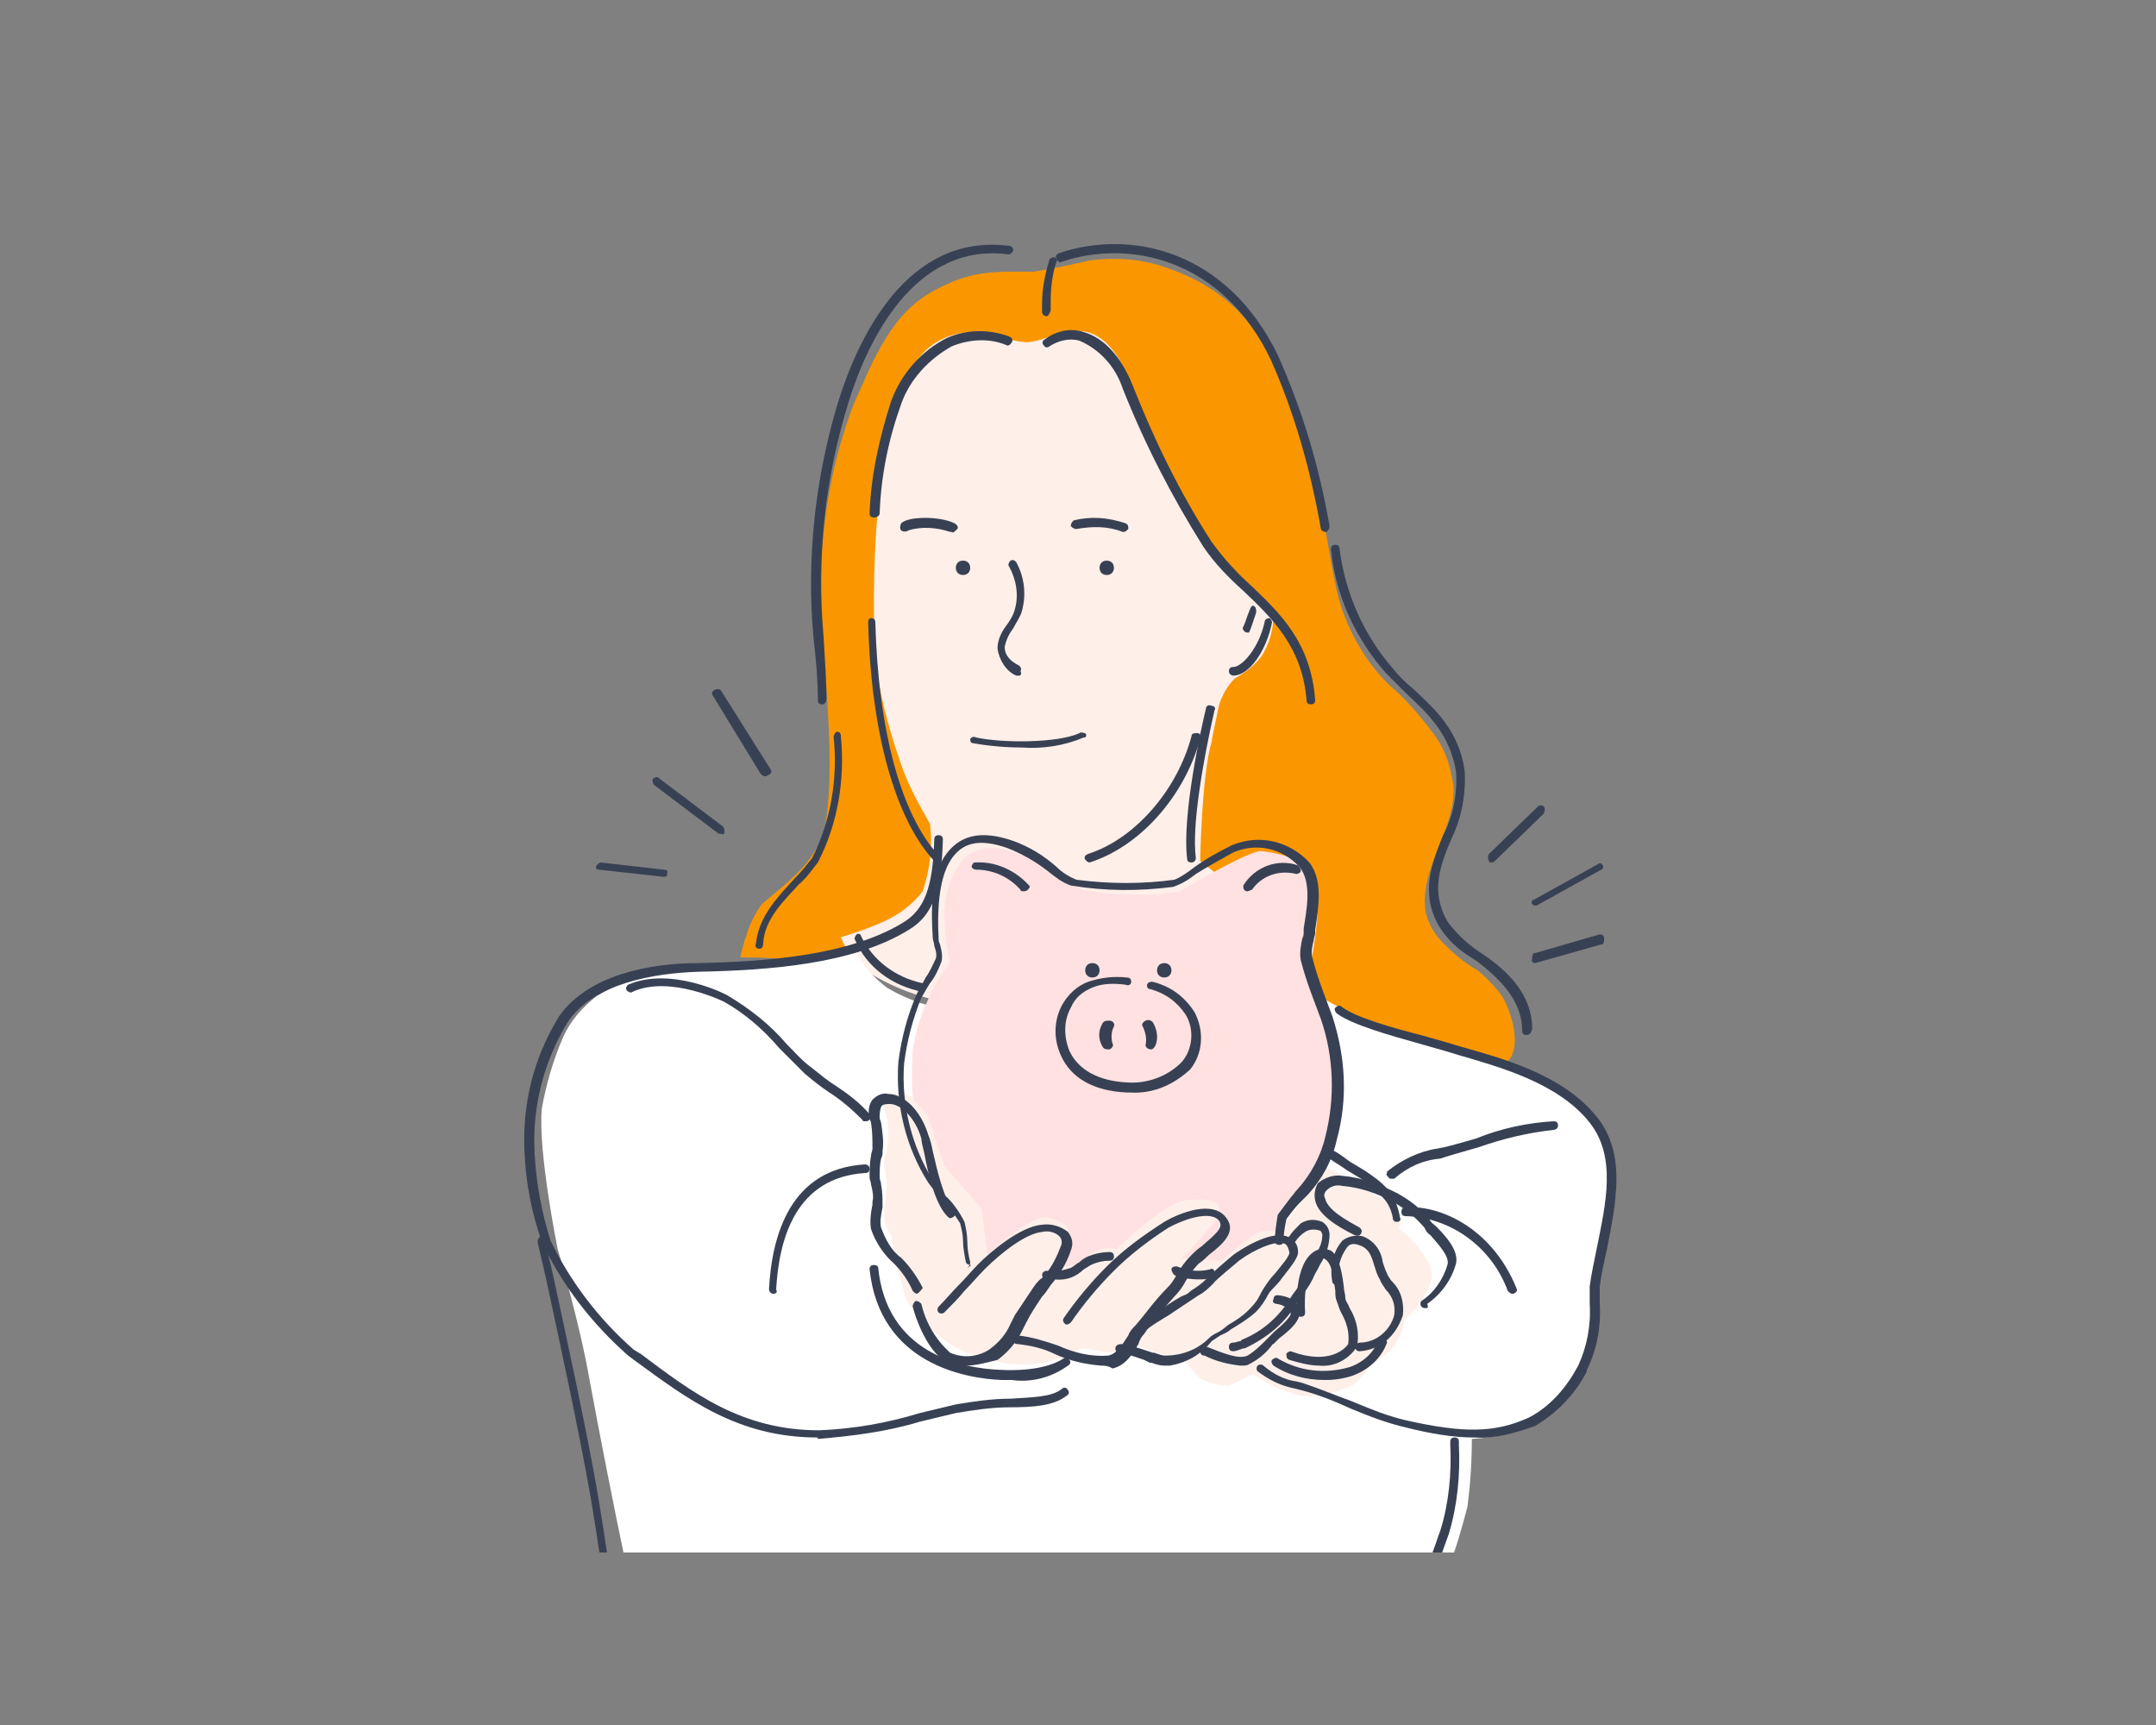 <svg version="1.1" id="Layer_1" xmlns="http://www.w3.org/2000/svg" xmlns:xlink="http://www.w3.org/1999/xlink" x="0" y="0" viewBox="0 0 150 120" xml:space="preserve"><rect x="0" y="0" width="150" height="120" fill="#808080" stroke="none"/><style>.st7{fill:#ffefe9}.st22{fill:#384154}</style><g id="Layer_2_1_"><g id="Layer_1-2"><defs><path id="SVGID_1_" d="M30.5 12h89v96h-89z"/></defs><clipPath id="SVGID_2_"><use xlink:href="#SVGID_1_" overflow="visible"/></clipPath><g clip-path="url(#SVGID_2_)"><defs><path id="SVGID_3_" d="M35.5 15h78v120h-78z"/></defs><clipPath id="SVGID_4_"><use xlink:href="#SVGID_3_" overflow="visible"/></clipPath><g clip-path="url(#SVGID_4_)"><defs><path id="SVGID_5_" d="M51.9 65.2c.2-.8.6-1.6 1.1-2.3 1.7-1.5 4.1-3 4.5-6 .8-6.2-.9-13.5-.2-19.8.3-3.1 1-6.1 2.1-9 1.4-3.1 2.6-6.4 5.8-8 2.5-1.3 3.9-1.2 6.7-1.2 1.3-.2 2.7-.5 4-.8 1.7-.2 3.5-.1 5.2.5 4.7 1.6 6.8 4.5 8.5 8.8.6 1.4 1.6 5 2 6.5.6 2.5 1 5.4 1.3 6.7.5 2.6 1.8 5.1 3.7 7 1.2 1 2.2 2.2 3.1 3.4.7.9 1.1 1.9 1.3 3 .8 3.1-2.4 6.3-1.8 9.5.2.8.6 1.5 1.2 2.1.7.7 1.5 1.4 2.4 1.9.6.5 1.2 1.1 1.7 1.8.6 1 1.2 2.9.7 4.1-.5 1.1-2 .5-2.9.4-1-.2-2-.5-2.9-.9-1.5-.5-3.1-.9-4.7-1.2-4.2-.8-8.5-1.1-12.7-1.6-6.3-.8-12.7-1.2-19-2.1-2.9-.4-5.9-.8-8.8-1.3-.6-.1-2.7-.1-2.7-.1s.3-1.3.4-1.4"/></defs><clipPath id="SVGID_6_"><use xlink:href="#SVGID_5_" overflow="visible"/></clipPath><g clip-path="url(#SVGID_6_)"><defs><path id="SVGID_7_" d="M30.5 12h89v96h-89z"/></defs><clipPath id="SVGID_8_"><use xlink:href="#SVGID_7_" overflow="visible"/></clipPath><g clip-path="url(#SVGID_8_)"><path fill="#fa9700" d="M46.5 13h64v66h-64z"/></g></g><defs><path id="SVGID_9_" d="M71.3 23.8c-1.2-.1-2.2-.6-3-.7-4.2-.2-5.1 3-5.9 4.6-1 2.1-1 4-1.2 6.3-.4 4-.5 7.9-.3 11.9.3 2.4.9 4.7 1.7 7 .5 1.6 1.3 3 2.1 4.4.2 1.6 0 3.2-.5 4.7-.7.9-1.6 1.6-2.7 2.1-1.3.6-3 1.1-3 1.1.4 1 1.1 1.9 2 2.5 2 1.2 4.1 1.9 6.4 2.2 3.5.2 6.9-.4 10.1-1.8 3.4-1.3 7-2.2 9.7-4.8.6-.6-3.2-3.4-3.2-3.4s.1-6 .8-8.3c0-.2.3-1.5.5-2.5.2-.7.6-1.4 1.1-1.9.7-.4 1.4-.9 1.9-1.6.5-.8.8-1.8.8-2.8 0 0-2.7-1.8-5.9-7.2-1.2-2.1-2.2-4.2-3.1-6.5-.9-2.3-1.4-4.1-2.7-5.3-2-1.8-4.1.1-5.6 0"/></defs><clipPath id="SVGID_10_"><use xlink:href="#SVGID_9_" overflow="visible"/></clipPath><g clip-path="url(#SVGID_10_)"><defs><path id="SVGID_11_" d="M30.5 12h89v96h-89z"/></defs><clipPath id="SVGID_12_"><use xlink:href="#SVGID_11_" overflow="visible"/></clipPath><g clip-path="url(#SVGID_12_)"><path class="st7" d="M53.5 18h40v57h-40z"/></g></g><defs><path id="SVGID_13_" d="M37.6 66.1h74.8V108H37.6z"/></defs><clipPath id="SVGID_14_"><use xlink:href="#SVGID_13_" overflow="visible"/></clipPath><g clip-path="url(#SVGID_14_)"><defs><path id="SVGID_15_" d="M36.5 66h76v70h-76z"/></defs><clipPath id="SVGID_16_"><use xlink:href="#SVGID_15_" overflow="visible"/></clipPath><g clip-path="url(#SVGID_16_)"><defs><path id="SVGID_17_" d="M59.5 66.1s-.8.2-1.6.3c-.8.2-3.3.3-5.3.6s-4.8 0-6.9.6c-1.5.3-2.9.9-4.2 1.7-1 .8-1.8 1.7-2.3 2.8-.7 1.6-1.2 3.3-1.5 5-.3 2.9 1.1 9.8 1.1 9.8s1.5 5 2.2 9c.7 3.8 1.7 8.9 2.5 12.7.6 2.8.8 5.8 1.2 8.7.5 2.9.7 5.7.7 8.6-.1 1.5-.7 3.1-.2 4.5.3 1.1.4 2.3.3 3.4-.1 1.8 8.8.2 11.6-.5 4-1 9.1-1.8 12.5-.9 3.4.9 6.1 1.6 8.1 2 1.8.3 3.6.5 5.4.4 2-.2 4-.8 6.1-1s7.4 1.4 8.5 0c.3-1 .4-2 .3-3 .1-2.3.1-4.8.1-4.8s.3-3.3.4-5.5c.1-1.1.5-3.7.5-4.8.1-1.9 1.2-4.7 1.7-6.5.6-1.4 1-2.9 1.4-4.4.2-1.6.3-3.1.3-4.7 0 0 3.9-.2 5.3-1.6 1.9-1.9 2.5-2.3 3.2-4.9.3-1.3.3-2.6.3-3.9 0-1.7 1.2-5.6 1.2-6.8 0-1.4-.2-2.9-.7-4.2-.7-1.4-2.8-2.7-4-3.5-1.7-.9-3.5-1.6-5.4-2-2.5-.6-5.3-1.1-7.3-2.1-1.4-.8-2.7-1.5-2.7-1.5s-.5 1.5-4.5 1c-4.2-.6-8.5-1.1-12.7-1.5-2.8-.1-10.3.9-10.3.9-1.1-.3-2.1-.7-3.1-1.3-.9-.7-1.7-1.5-2.2-2.6"/></defs><clipPath id="SVGID_18_"><use xlink:href="#SVGID_17_" overflow="visible"/></clipPath><g clip-path="url(#SVGID_18_)"><defs><path id="SVGID_19_" d="M37.5 66h75v42h-75z"/></defs><clipPath id="SVGID_20_"><use xlink:href="#SVGID_19_" overflow="visible"/></clipPath><g clip-path="url(#SVGID_20_)"><path fill="#fff" d="M32.6 61.1h84.8V140H32.6z"/></g></g></g></g><defs><path id="SVGID_21_" d="M68.3 87.6c-.4-.8-.6-1.6-.5-2.5 0 0-2.5-2.7-3-4.1-1.2-3.7-1.5-4.1-1.3-8 .2-1.1.5-2.3 1-3.3.4-1 1-1.9 1.6-2.8-.3-1.2-.4-2.4-.4-3.6.1-1.3.5-2.5 1.3-3.5 1.3-1.5 3.7-.5 5 0 .6.2 3.3 2.1 3.3 2.1 1.8.3 3.6.4 5.4.3 1.5-.2 1.4-.2 1.4-.2s4.5-2.7 5.6-2.8c.9.1 1.8.3 2.7.7.8.6 1.3 1.6 1.3 2.6 0 1.5-.2 3-.5 4.5l1 2.5c.5 1.6.9 3.3 1.2 5 .1 2-.2 4.1-.9 6-.9 1.4-1.9 2.8-3 4.1l-.1 2.2c-1.6.6-3.1 1.2-4.8 1.7-.7.1-1.5 0-2.2-.2-1.3.3-2.5.6-3.8.7-.8 0-.6-1.4-1.4-1.3-.4 0-.8.1-1.2.2-.6.4-1.2.7-1.8 1-1.3.1-2.5 0-3.7-.4-.7-.3-1.7-.2-2.2-.9"/></defs><clipPath id="SVGID_22_"><use xlink:href="#SVGID_21_" overflow="visible"/></clipPath><g clip-path="url(#SVGID_22_)"><defs><path id="SVGID_23_" d="M30.5 12h89v96h-89z"/></defs><clipPath id="SVGID_24_"><use xlink:href="#SVGID_23_" overflow="visible"/></clipPath><g clip-path="url(#SVGID_24_)"><path fill="#ffe1e1" d="M58.5 54h40v40h-40z"/></g></g><defs><path id="SVGID_25_" d="M63.7 76.6c-1.5-1.5-2.4.2-2.2.4.2.6.3 1.3.3 1.9 0 .6-.1 1.2-.3 1.7 0 .8.2 1 .2 2-.1.7-.2 1.4-.2 2.1.1.4.2.9.5 1.2.2 1.6.6 3.1 1.1 4.6.9 1.4 2.1 2.5 3.5 3.3 1.6.8 3.4 1.2 5.2 1.1 1.2-.1 2.4-.5 3.5-1.1.7.1 1.3.2 2 .3.5-.1.9-.4 1.2-.8 1 .5 2.1.9 3.2 1.1.4 0 .9-.2 1.2-.5 1.5-.7 2.8-1.7 3.9-3 1.1-1.2 2.4-2.8 2.7-4.5.1-.6-.8-.8-1.5-.8s-3 2.1-3 2.1l-2.8-.2c.8-.7 1.5-1.6 2.2-2.4.3-.3.4-.8.4-1.2-.3-.6-1.7-.5-2.3-.4-1.6.2-4.8 3.4-4.8 3.4-.4-.1-.8-.1-1.2 0-.5.2-1.2.8-1.6 1-.5.2-1.1.3-1.7.2.6-.7 1-1.6 1.1-2.5 0-.6-1.1-.8-1.4-.9-1.1-.3-4.2 2.6-4.2 2.6l-.4-3.2-2.6-3-1.2-3.6-.8-.9z"/></defs><clipPath id="SVGID_26_"><use xlink:href="#SVGID_25_" overflow="visible"/></clipPath><g clip-path="url(#SVGID_26_)"><defs><path id="SVGID_27_" d="M30.5 12h89v96h-89z"/></defs><clipPath id="SVGID_28_"><use xlink:href="#SVGID_27_" overflow="visible"/></clipPath><g clip-path="url(#SVGID_28_)"><path class="st7" d="M56.5 71h38v29h-38z"/></g></g><defs><path id="SVGID_29_" d="M82.9 94.4c-.1.1-.3.2-.4.3s.9 1.1 1 1.2c.6.3 1.3.5 2 .5l1.7-.8c1 .7 2.1 1.2 3.3 1.5 1.3.1 2.5-.2 3.7-.8.5-.4.9-.9 1.2-1.4.7-.3 1.4-.9 1.8-1.6.3-.5.5-1 .5-1.5.9-.7 1.6-1.7 1.9-2.8.3-1.5-2.3-3.6-2.3-3.6s.6-.6-.7-1.7c-1.5-1-3-1.9-4.6-2.6l-1.2 2.2-2 2.4-.3 1.8c-1.5 1.3-2.9 2.7-4 4.3-.6.9-1.1 1.7-1.6 2.6"/></defs><clipPath id="SVGID_30_"><use xlink:href="#SVGID_29_" overflow="visible"/></clipPath><g clip-path="url(#SVGID_30_)"><defs><path id="SVGID_31_" d="M30.5 12h89v96h-89z"/></defs><clipPath id="SVGID_32_"><use xlink:href="#SVGID_31_" overflow="visible"/></clipPath><g clip-path="url(#SVGID_32_)"><path class="st7" d="M77.5 76h27v26h-27z"/></g></g><defs><path id="SVGID_33_" d="M82.9 60c-.2 0-.3-.1-.3-.2-.4-3 1-9.3 1.3-10.5 0-.2.2-.3.4-.2.2 0 .3.2.2.3-.8 3.5-1.6 8.1-1.3 10.3 0 .1-.1.3-.3.3"/></defs><clipPath id="SVGID_34_"><use xlink:href="#SVGID_33_" overflow="visible"/></clipPath><g clip-path="url(#SVGID_34_)"><defs><path id="SVGID_35_" d="M30.5 12h89v96h-89z"/></defs><clipPath id="SVGID_36_"><use xlink:href="#SVGID_35_" overflow="visible"/></clipPath><g clip-path="url(#SVGID_36_)"><path class="st22" d="M77.5 44h12v21h-12z"/></g></g><defs><path id="SVGID_37_" d="M60.8 36c-.2 0-.3-.1-.3-.3.1-2.7.7-5.3 1.5-7.8.7-1.9 2.1-3.5 3.9-4.4 1.4-.6 2.9-.6 4.3-.1.2.1.3.2.2.4-.1.2-.3.3-.4.2-1.2-.5-2.6-.4-3.8.1-1.6.9-2.9 2.3-3.5 4-.9 2.5-1.4 5-1.5 7.6 0 .2-.2.3-.4.3"/></defs><clipPath id="SVGID_38_"><use xlink:href="#SVGID_37_" overflow="visible"/></clipPath><g clip-path="url(#SVGID_38_)"><defs><path id="SVGID_39_" d="M30.5 12h89v96h-89z"/></defs><clipPath id="SVGID_40_"><use xlink:href="#SVGID_39_" overflow="visible"/></clipPath><g clip-path="url(#SVGID_40_)"><path class="st22" d="M55.5 18h20v23h-20z"/></g></g><defs><path id="SVGID_41_" d="M65.2 60c-.1 0-.1 0-.2-.1-2.7-2.9-4.4-8.9-4.6-16.6 0-.2.1-.3.2-.3.2 0 .3.1.3.3.2 7.5 1.8 13.4 4.4 16.2.1.1.1.3 0 .4.1.1 0 .1-.1.1"/></defs><clipPath id="SVGID_42_"><use xlink:href="#SVGID_41_" overflow="visible"/></clipPath><g clip-path="url(#SVGID_42_)"><defs><path id="SVGID_43_" d="M30.5 12h89v96h-89z"/></defs><clipPath id="SVGID_44_"><use xlink:href="#SVGID_43_" overflow="visible"/></clipPath><g clip-path="url(#SVGID_44_)"><path class="st22" d="M55.5 38h15v27h-15z"/></g></g><defs><path id="SVGID_45_" d="M75.8 60c-.1 0-.2-.1-.3-.2-.1-.2 0-.3.2-.4 3.2-1 6.2-4.4 7.2-8.2 0-.2.2-.2.4-.2s.3.2.2.4c-1.1 4-4.2 7.5-7.7 8.6"/></defs><clipPath id="SVGID_46_"><use xlink:href="#SVGID_45_" overflow="visible"/></clipPath><g clip-path="url(#SVGID_46_)"><defs><path id="SVGID_47_" d="M30.5 12h89v96h-89z"/></defs><clipPath id="SVGID_48_"><use xlink:href="#SVGID_47_" overflow="visible"/></clipPath><g clip-path="url(#SVGID_48_)"><path class="st22" d="M70.5 46h18v19h-18z"/></g></g><defs><path id="SVGID_49_" d="M70.9 47h-.2c-.7-.3-1.2-1.1-1.3-1.9 0-.6.3-1.2.7-1.7.2-.3.4-.6.5-1 .3-1 .1-2.1-.4-3-.1-.1 0-.3.1-.4.2-.1.3 0 .4.1.6 1.1.7 2.3.4 3.4-.1.4-.4.8-.6 1.2-.3.4-.5.8-.6 1.3 0 .6.4 1 1 1.3.1.1.2.2.1.4.1.2 0 .3-.1.3"/></defs><clipPath id="SVGID_50_"><use xlink:href="#SVGID_49_" overflow="visible"/></clipPath><g clip-path="url(#SVGID_50_)"><defs><path id="SVGID_51_" d="M30.5 12h89v96h-89z"/></defs><clipPath id="SVGID_52_"><use xlink:href="#SVGID_51_" overflow="visible"/></clipPath><g clip-path="url(#SVGID_52_)"><path class="st22" d="M64.5 34h12v18h-12z"/></g></g><defs><path id="SVGID_53_" d="M66.2 37h-.1c-.9-.3-2-.4-2.9-.1-.1.1-.4.1-.5 0-.1-.1-.1-.3 0-.5.5-.5 2.7-.5 3.7 0 .2.1.3.3.2.4-.2.2-.3.3-.4.2"/></defs><clipPath id="SVGID_54_"><use xlink:href="#SVGID_53_" overflow="visible"/></clipPath><g clip-path="url(#SVGID_54_)"><defs><path id="SVGID_55_" d="M30.5 12h89v96h-89z"/></defs><clipPath id="SVGID_56_"><use xlink:href="#SVGID_55_" overflow="visible"/></clipPath><g clip-path="url(#SVGID_56_)"><path class="st22" d="M57.5 31h14v11h-14z"/></g></g><defs><path id="SVGID_57_" d="M78.2 37h-.1c-1-.4-2.1-.4-3.2-.2-.2 0-.3-.1-.4-.2 0-.2.1-.3.2-.4 1.2-.3 2.4-.2 3.6.2.2.1.2.2.2.4-.1.1-.2.2-.3.2"/></defs><clipPath id="SVGID_58_"><use xlink:href="#SVGID_57_" overflow="visible"/></clipPath><g clip-path="url(#SVGID_58_)"><defs><path id="SVGID_59_" d="M30.5 12h89v96h-89z"/></defs><clipPath id="SVGID_60_"><use xlink:href="#SVGID_59_" overflow="visible"/></clipPath><g clip-path="url(#SVGID_60_)"><path class="st22" d="M69.5 31h14v11h-14z"/></g></g><defs><path id="SVGID_61_" d="M77.5 39.5c0-.3-.2-.5-.5-.5s-.5.2-.5.5.2.5.5.5.5-.2.5-.5"/></defs><clipPath id="SVGID_62_"><use xlink:href="#SVGID_61_" overflow="visible"/></clipPath><g clip-path="url(#SVGID_62_)"><defs><path id="SVGID_63_" d="M30.5 12h89v96h-89z"/></defs><clipPath id="SVGID_64_"><use xlink:href="#SVGID_63_" overflow="visible"/></clipPath><g clip-path="url(#SVGID_64_)"><path class="st22" d="M71.5 34h11v11h-11z"/></g></g><defs><path id="SVGID_65_" d="M67.5 39.5c0-.3-.2-.5-.5-.5s-.5.2-.5.5.2.5.5.5.5-.2.5-.5"/></defs><clipPath id="SVGID_66_"><use xlink:href="#SVGID_65_" overflow="visible"/></clipPath><g clip-path="url(#SVGID_66_)"><defs><path id="SVGID_67_" d="M30.5 12h89v96h-89z"/></defs><clipPath id="SVGID_68_"><use xlink:href="#SVGID_67_" overflow="visible"/></clipPath><g clip-path="url(#SVGID_68_)"><path class="st22" d="M61.5 34h11v11h-11z"/></g></g><defs><path id="SVGID_69_" d="M57.2 49c-.2 0-.3-.1-.3-.3 0-1.3-.1-2.6-.3-4.3-.5-5.5.1-11.1 1.7-16.4 1.4-4.5 4.8-11.8 11.9-10.9.2 0 .3.2.3.3s-.2.3-.3.3c-6.6-.9-9.9 6.1-11.2 10.4-1.6 5.2-2.2 10.7-1.7 16.2.1 1.7.2 3.1.2 4.3 0 .2-.1.4-.3.4z"/></defs><clipPath id="SVGID_70_"><use xlink:href="#SVGID_69_" overflow="visible"/></clipPath><g clip-path="url(#SVGID_70_)"><defs><path id="SVGID_71_" d="M30.5 12h89v96h-89z"/></defs><clipPath id="SVGID_72_"><use xlink:href="#SVGID_71_" overflow="visible"/></clipPath><g clip-path="url(#SVGID_72_)"><path class="st22" d="M51.5 12h24v42h-24z"/></g></g><defs><path id="SVGID_73_" d="M92.2 37c-.1 0-.3-.1-.3-.2-.7-4-1.8-8-3.5-11.8-3.3-6.9-9.7-8.4-14.5-6.8-.2.1-.3 0-.4-.2-.1-.2 0-.3.2-.4 5.1-1.7 11.7-.1 15.2 7.1 1.7 3.8 2.9 7.8 3.6 11.9 0 .2-.1.3-.2.4h-.1"/></defs><clipPath id="SVGID_74_"><use xlink:href="#SVGID_73_" overflow="visible"/></clipPath><g clip-path="url(#SVGID_74_)"><defs><path id="SVGID_75_" d="M30.5 12h89v96h-89z"/></defs><clipPath id="SVGID_76_"><use xlink:href="#SVGID_75_" overflow="visible"/></clipPath><g clip-path="url(#SVGID_76_)"><path class="st22" d="M68.5 12h29v30h-29z"/></g></g><defs><path id="SVGID_77_" d="M72.8 22c-.1 0-.3-.1-.3-.3v-.6c0-1 .2-2 .5-3 0-.1.2-.2.3-.2h.1c.1.1.2.2.1.3-.3.9-.4 1.9-.4 2.8v.6c-.1.3-.2.4-.3.4"/></defs><clipPath id="SVGID_78_"><use xlink:href="#SVGID_77_" overflow="visible"/></clipPath><g clip-path="url(#SVGID_78_)"><defs><path id="SVGID_79_" d="M30.5 12h89v96h-89z"/></defs><clipPath id="SVGID_80_"><use xlink:href="#SVGID_79_" overflow="visible"/></clipPath><g clip-path="url(#SVGID_80_)"><path class="st22" d="M67.5 13h11v14h-11z"/></g></g><defs><path id="SVGID_81_" d="M71.1 52c-1.1 0-2.3-.1-3.4-.3-.2 0-.2-.2-.2-.3.1-.1.2-.2.4-.1 1.8.4 5.7.4 7.2-.3.1-.1.3 0 .4 0 .1.1.1.2 0 .3h-.1c-1.4.6-2.9.8-4.3.7"/></defs><clipPath id="SVGID_82_"><use xlink:href="#SVGID_81_" overflow="visible"/></clipPath><g clip-path="url(#SVGID_82_)"><defs><path id="SVGID_83_" d="M30.5 12h89v96h-89z"/></defs><clipPath id="SVGID_84_"><use xlink:href="#SVGID_83_" overflow="visible"/></clipPath><g clip-path="url(#SVGID_84_)"><path class="st22" d="M62.5 46h18v11h-18z"/></g></g><defs><path id="SVGID_85_" d="M102.6 100c-1.6 0-3.2-.3-4.8-.7-1.3-.3-2.6-.8-3.8-1.3-1.1-.5-2.3-1-3.5-1.3l-.4-.1c-1-.2-1.8-.6-2.6-1.2-.1-.1-.1-.3 0-.4.1-.1.3-.1.4 0 .7.6 1.5 1 2.3 1.1l.4.1c1.2.4 2.4.9 3.5 1.3 1.2.5 2.4 1 3.7 1.3 4 .9 6.2.9 8.6-.2 1.5-.8 2.6-2.1 3.4-3.6.6-1.3.9-2.8.8-4.3v-1.2c.1-.8.3-1.7.5-2.7.6-3 1.4-6.3-.5-8.7-2.2-2.8-6.4-3.9-9.1-4.7l-1-.3-1.4-.4c-2.5-.7-5-1.4-6.1-2.2-.1-.1-.2-.3-.1-.4.1-.1.3-.2.4-.1 1 .8 3.6 1.5 5.9 2.1l1.4.4 1 .3c2.8.8 7.1 1.9 9.5 4.9 2.1 2.6 1.3 6.1.7 9.2-.2.9-.4 1.8-.5 2.6v1.2c.1 1.6-.2 3.2-.9 4.6v.1c-.8 1.6-2.1 2.9-3.6 3.8-1.4.5-2.8.9-4.2.8"/></defs><clipPath id="SVGID_86_"><use xlink:href="#SVGID_85_" overflow="visible"/></clipPath><g clip-path="url(#SVGID_86_)"><defs><path id="SVGID_87_" d="M30.5 12h89v96h-89z"/></defs><clipPath id="SVGID_88_"><use xlink:href="#SVGID_87_" overflow="visible"/></clipPath><g clip-path="url(#SVGID_88_)"><path class="st22" d="M82.5 65h35v40h-35z"/></g></g><defs><path id="SVGID_89_" d="M56.9 100c-5.6 0-9.1-2.7-12.8-5.4l-.4-.3c-2.5-2.2-4.6-4.9-6-7.9-.7-2-1.1-4-1.2-6.1-.2-3.4.6-6.7 2.4-9.6 2-2.9 6.4-3.7 9.6-3.7 4.7-.1 10.5-.5 14.3-2.8 1.5-.9 2.1-2.4 2.2-5.8 0-.2.1-.3.3-.3.2 0 .3.1.3.3-.1 3.6-.7 5.3-2.4 6.3-3.9 2.4-9.8 2.8-14.6 2.9-3.1.1-7.3.8-9.1 3.5-1.7 2.8-2.5 6-2.3 9.2.1 2 .5 4.1 1.1 6 1.4 2.9 3.4 5.5 5.8 7.6l.5.3c3.6 2.7 7 5.3 12.4 5.3 2.4-.1 4.7-.5 7-1.2.8-.2 1.7-.4 2.5-.6 1.2-.2 2.5-.4 3.8-.4 1.5-.1 2.9-.1 3.6-.7.1-.1.3-.1.4.1.1.1.1.3-.1.4-.9.7-2.3.8-4 .8-1.2 0-2.5.2-3.7.4-.8.2-1.7.4-2.5.6-2.3.7-4.7 1-7.1 1.2"/></defs><clipPath id="SVGID_90_"><use xlink:href="#SVGID_89_" overflow="visible"/></clipPath><g clip-path="url(#SVGID_90_)"><defs><path id="SVGID_91_" d="M30.5 12h89v96h-89z"/></defs><clipPath id="SVGID_92_"><use xlink:href="#SVGID_91_" overflow="visible"/></clipPath><g clip-path="url(#SVGID_92_)"><path class="st22" d="M31.5 53h48v52h-48z"/></g></g><g><defs><path id="SVGID_93_" d="M67.5 88c-.1 0-.3-.1-.3-.2-.1-.5-.2-1-.2-1.5 0-.4-.1-.8-.2-1.2-.3-.5-.7-1-1.1-1.5-.4-.4-.8-.9-1.1-1.3-1.6-2.5-2.3-5.5-2.1-8.4.2-1.6.6-3.2 1.3-4.8.2-.4.4-.7.6-1.1.3-.4.5-.9.7-1.3.1-.3 0-.6-.1-.9 0-.2-.1-.4-.1-.5 0-.4-.4-3.8.8-5.7 1-1.5 2.5-1.9 4.8-1.1 1.1.4 2.1 1 3 1.8.4.4.9.7 1.4.9 2.3.3 4.6.3 6.8 0 .5-.2.9-.5 1.3-.8.8-.6 1.7-1.1 2.7-1.6 1.9-.8 4-.3 5.4 1.2 1 1.3.6 3.3.4 4.7v.2c0 .2-.1.3-.1.5-.1.4-.2.8-.1 1.2.2.8.5 1.7.8 2.5.2.5.4 1.1.6 1.6.9 2.8 1.1 5.7.3 8.6-.3 1.4-1 2.7-2 3.8l-.6.6c-.3.3-.6.7-.9 1.1-.1.5-.2 1-.2 1.5 0 .2-.1.3-.3.3-.2 0-.3-.1-.3-.3 0-.6.1-1.2.2-1.8l.9-1.2c.2-.2.3-.4.5-.6.9-1 1.6-2.3 1.9-3.6.7-2.7.6-5.6-.3-8.2-.2-.5-.4-1.1-.6-1.6-.3-.8-.6-1.7-.8-2.5-.1-.5 0-1 .1-1.5.1-.2.1-.3.1-.5v-.2c.2-1.3.6-3.2-.3-4.3-1.2-1.3-3-1.7-4.6-1-.9.5-1.8 1-2.6 1.5-.5.4-1 .7-1.6.9-2.4.3-4.7.3-7.1-.1-.6-.2-1.1-.6-1.6-1-.9-.7-1.8-1.2-2.8-1.6-2-.7-3.2-.4-4 .9s-.9 3.6-.8 5.3c0 .2 0 .3.1.5.1.4.2.8.1 1.2-.2.5-.4 1-.8 1.5-.2.3-.4.7-.6 1-.6 1.5-1 3-1.2 4.6-.2 2.8.5 5.7 2 8.1.3.4.6.9 1 1.2.5.5.9 1.1 1.2 1.7.1.4.2.9.2 1.4 0 .5.1 1 .2 1.4 0 .2-.1.3-.2.4.3-.2.3-.2.2-.2"/></defs><clipPath id="SVGID_94_"><use xlink:href="#SVGID_93_" overflow="visible"/></clipPath><g clip-path="url(#SVGID_94_)"><defs><path id="SVGID_95_" d="M30.5 12h89v96h-89z"/></defs><clipPath id="SVGID_96_"><use xlink:href="#SVGID_95_" overflow="visible"/></clipPath><g clip-path="url(#SVGID_96_)"><path class="st22" d="M57.5 53h41v40h-41z"/></g></g></g><g><defs><path id="SVGID_97_" d="M81.5 67.5c0-.3-.2-.5-.5-.5s-.5.2-.5.5.2.5.5.5.5-.2.5-.5"/></defs><clipPath id="SVGID_98_"><use xlink:href="#SVGID_97_" overflow="visible"/></clipPath><g clip-path="url(#SVGID_98_)"><defs><path id="SVGID_99_" d="M30.5 12h89v96h-89z"/></defs><clipPath id="SVGID_100_"><use xlink:href="#SVGID_99_" overflow="visible"/></clipPath><g clip-path="url(#SVGID_100_)"><path class="st22" d="M75.5 62h11v11h-11z"/></g></g></g><g><defs><path id="SVGID_101_" d="M76.5 67.5c0-.3-.2-.5-.5-.5s-.5.2-.5.5.2.5.5.5.5-.2.5-.5"/></defs><clipPath id="SVGID_102_"><use xlink:href="#SVGID_101_" overflow="visible"/></clipPath><g clip-path="url(#SVGID_102_)"><defs><path id="SVGID_103_" d="M30.5 12h89v96h-89z"/></defs><clipPath id="SVGID_104_"><use xlink:href="#SVGID_103_" overflow="visible"/></clipPath><g clip-path="url(#SVGID_104_)"><path class="st22" d="M70.5 62h11v11h-11z"/></g></g></g><g><defs><path id="SVGID_105_" d="M78.6 76h-.2c-2.3-.1-3.9-1-4.6-2.6-.5-1.1-.5-2.4.1-3.5.4-.7 1-1.3 1.8-1.6.9-.3 1.8-.4 2.7-.3.2 0 .3.1.3.3 0 .2-.2.3-.4.2-.8-.1-1.6-.1-2.3.2-.7.3-1.2.7-1.5 1.4-.5.9-.5 2-.1 3 .6 1.3 2 2.1 4 2.2 1.4.1 2.8-.4 3.8-1.4.8-.9.9-2.3.3-3.3-.6-.9-1.4-1.5-2.5-1.8-.2 0-.2-.2-.2-.3.1-.2.2-.2.4-.2 1.2.3 2.2 1 2.9 2.1.7 1.3.6 2.9-.3 4-1.2 1.1-2.6 1.7-4.2 1.6"/></defs><clipPath id="SVGID_106_"><use xlink:href="#SVGID_105_" overflow="visible"/></clipPath><g clip-path="url(#SVGID_106_)"><defs><path id="SVGID_107_" d="M30.5 12h89v96h-89z"/></defs><clipPath id="SVGID_108_"><use xlink:href="#SVGID_107_" overflow="visible"/></clipPath><g clip-path="url(#SVGID_108_)"><path class="st22" d="M68.5 63h20v18h-20z"/></g></g></g><g><defs><path id="SVGID_109_" d="M80.1 73c-.3 0-.4-.2-.4-.3.1-.4 0-.9-.2-1.3-.1-.1 0-.3.2-.4.2-.1.4 0 .5.1.3.5.4 1.1.2 1.6-.1.2-.2.3-.3.3"/></defs><clipPath id="SVGID_110_"><use xlink:href="#SVGID_109_" overflow="visible"/></clipPath><g clip-path="url(#SVGID_110_)"><defs><path id="SVGID_111_" d="M30.5 12h89v96h-89z"/></defs><clipPath id="SVGID_112_"><use xlink:href="#SVGID_111_" overflow="visible"/></clipPath><g clip-path="url(#SVGID_112_)"><path class="st22" d="M74.5 66h11v12h-11z"/></g></g></g><g><defs><path id="SVGID_113_" d="M77.1 73c-.1 0-.3 0-.4-.2-.3-.5-.3-1.1 0-1.6.1-.2.3-.2.5-.2s.4.2.3.4c-.2.4-.2.8-.1 1.2.1.1 0 .3-.2.4h-.1"/></defs><clipPath id="SVGID_114_"><use xlink:href="#SVGID_113_" overflow="visible"/></clipPath><g clip-path="url(#SVGID_114_)"><defs><path id="SVGID_115_" d="M30.5 12h89v96h-89z"/></defs><clipPath id="SVGID_116_"><use xlink:href="#SVGID_115_" overflow="visible"/></clipPath><g clip-path="url(#SVGID_116_)"><path class="st22" d="M71.5 66h11v12h-11z"/></g></g></g><g><defs><path id="SVGID_117_" d="M106.2 72c-.2 0-.3-.1-.3-.3 0-2.2-1.7-3.7-3.1-4.8l-.3-.2c-1-.6-1.8-1.3-2.4-2.3-1.3-2.3-.5-4.3.3-6.3.7-1.3 1-2.9.9-4.4-.4-2.6-2-4.1-3.4-5.4l-1.5-1.5c-2.1-2.4-3.5-5.4-3.8-8.6 0-.2.1-.3.3-.3.2 0 .3.1.3.3.4 3.1 1.7 6 3.7 8.3.4.5.9 1 1.4 1.4 1.5 1.4 3.2 2.9 3.6 5.7.1 1.6-.2 3.3-.9 4.7-.8 1.9-1.5 3.7-.3 5.8.6.8 1.3 1.5 2.2 2.1l.3.2c1.6 1.1 3.4 2.7 3.4 5.2-.1.3-.2.4-.4.4"/></defs><clipPath id="SVGID_118_"><use xlink:href="#SVGID_117_" overflow="visible"/></clipPath><g clip-path="url(#SVGID_118_)"><defs><path id="SVGID_119_" d="M30.5 12h89v96h-89z"/></defs><clipPath id="SVGID_120_"><use xlink:href="#SVGID_119_" overflow="visible"/></clipPath><g clip-path="url(#SVGID_120_)"><path class="st22" d="M87.5 33h24v44h-24z"/></g></g></g><g><defs><path id="SVGID_121_" d="M52.8 66c-.2 0-.3-.2-.2-.4.2-1.9 1.6-3.3 2.7-4.5.4-.4.8-.9 1.2-1.4 1.3-2.6 1.8-5.5 1.5-8.4 0-.2.1-.3.2-.4.2 0 .3.1.3.3.3 3-.2 6.1-1.6 8.8-.4.5-.8 1.1-1.3 1.5-1 1.1-2.4 2.4-2.5 4.1 0 .3-.1.4-.3.4"/></defs><clipPath id="SVGID_122_"><use xlink:href="#SVGID_121_" overflow="visible"/></clipPath><g clip-path="url(#SVGID_122_)"><defs><path id="SVGID_123_" d="M30.5 12h89v96h-89z"/></defs><clipPath id="SVGID_124_"><use xlink:href="#SVGID_123_" overflow="visible"/></clipPath><g clip-path="url(#SVGID_124_)"><path class="st22" d="M47.5 46h16v25h-16z"/></g></g></g><g><defs><path id="SVGID_125_" d="M63.8 90c-.1 0-.2-.1-.3-.2-.3-.7-.8-1.4-1.3-1.9-.7-.6-1.3-1.5-1.6-2.4-.1-.6 0-1.2.1-1.7v-.2c.1-.4 0-.8-.1-1.2 0-.2-.1-.3-.1-.5 0-.5 0-1 .1-1.5 0-.2.1-.3.1-.5 0-.6 0-1.2-.1-1.8l-.1-.3c-.1-.4-.1-.9.2-1.3.3-.3.7-.5 1.1-.4 1.1 0 2.3 1.2 2.8 2.9.1.2.2.6.3 1.1.3 1.3.8 3.5 1.5 4.1.1.1.1.3 0 .4-.1.1-.3.2-.4.1-.9-.8-1.4-2.9-1.7-4.5-.1-.4-.2-.8-.2-1-.4-1.4-1.4-2.4-2.2-2.4-.2 0-.5 0-.6.2-.1.3-.1.5-.1.8l.1.3c.1.7.2 1.3.1 2 0 .2 0 .3-.1.5-.1.4-.1.9-.1 1.3 0 .2.1.3.1.5.1.5.1 1 .1 1.4v.2c-.1.5-.2 1-.1 1.4.3.8.7 1.6 1.4 2.1.6.6 1.1 1.3 1.5 2.1-.1.1-.2.3-.4.4"/></defs><clipPath id="SVGID_126_"><use xlink:href="#SVGID_125_" overflow="visible"/></clipPath><g clip-path="url(#SVGID_126_)"><defs><path id="SVGID_127_" d="M30.5 12h89v96h-89z"/></defs><clipPath id="SVGID_128_"><use xlink:href="#SVGID_127_" overflow="visible"/></clipPath><g clip-path="url(#SVGID_128_)"><path class="st22" d="M55.5 71h16v24h-16z"/></g></g></g><g><defs><path id="SVGID_129_" d="M67.2 95c-.5 0-1-.1-1.4-.3-1-.5-1.9-2.3-2.3-3.8 0-.2.1-.3.2-.4.2 0 .3.1.4.2.3 1.3 1 2.5 2 3.4.9.4 1.9.3 2.7-.2.7-.5 1.2-1.1 1.5-1.8l.3-.6 1.2-1.8c.2-.3.4-.6.7-.8.6-.6 1-1.4 1.3-2.2.1-.2.1-.5-.1-.7-.3-.3-.8-.4-1.2-.3-1.1.1-2.8 1.4-4 2.6-.5.5-.9 1-1.4 1.5-.4.5-.9 1-1.4 1.5-.1.1-.3.1-.4 0-.1-.1-.1-.3 0-.4.5-.5.9-1 1.4-1.5s.9-1 1.4-1.5c.8-.8 2.9-2.6 4.4-2.7.6-.1 1.3.1 1.8.5.3.4.4.8.2 1.3-.3.9-.8 1.7-1.4 2.4-.2.3-.4.6-.6.8-.4.6-.8 1.2-1.1 1.8l-.3.6c-.4.8-1 1.5-1.7 2-.8.2-1.5.4-2.2.4"/></defs><clipPath id="SVGID_130_"><use xlink:href="#SVGID_129_" overflow="visible"/></clipPath><g clip-path="url(#SVGID_130_)"><defs><path id="SVGID_131_" d="M30.5 12h89v96h-89z"/></defs><clipPath id="SVGID_132_"><use xlink:href="#SVGID_131_" overflow="visible"/></clipPath><g clip-path="url(#SVGID_132_)"><path class="st22" d="M58.5 80h21v20h-21z"/></g></g></g><g><defs><path id="SVGID_133_" d="M76.6 95c-1.1-.1-2.1-.3-3.2-.8-.8-.4-1.7-.6-2.6-.7-.2 0-.3-.1-.3-.3 0-.2.2-.3.3-.3 1 .1 1.9.4 2.8.7 1.1.5 2.3.8 3.5.7.6-.1 1-.8 1.4-1.4.1-.3.3-.5.5-.7.7-.8 1.3-1.7 2.2-2.6.3-.3.5-.6.7-1 .3-.5.6-.9 1-1.3.2-.2.4-.4.7-.6.9-.8 1.6-1.3 1.2-1.8-.6-.7-2.4-.1-3.5.5-1.4.9-2.7 1.9-3.8 3-1.1 1.1-2.1 2.3-3 3.6-.1.1-.3.2-.4.1-.1-.1-.2-.2-.1-.4.9-1.3 1.9-2.5 3-3.6 1.2-1.2 2.6-2.2 4-3.1 1.2-.7 3.4-1.5 4.3-.3.8 1-.3 1.9-1.2 2.6-.2.2-.4.4-.7.6-.3.3-.6.7-.9 1.2-.2.4-.5.8-.8 1.1-.8.9-1.5 1.7-2.1 2.6-.2.2-.3.4-.4.7-.4.7-.9 1.5-1.8 1.7-.3-.2-.6-.2-.8-.2"/></defs><clipPath id="SVGID_134_"><use xlink:href="#SVGID_133_" overflow="visible"/></clipPath><g clip-path="url(#SVGID_134_)"><defs><path id="SVGID_135_" d="M30.5 12h89v96h-89z"/></defs><clipPath id="SVGID_136_"><use xlink:href="#SVGID_135_" overflow="visible"/></clipPath><g clip-path="url(#SVGID_136_)"><path class="st22" d="M65.5 79h25v21h-25z"/></g></g></g><g><defs><path id="SVGID_137_" d="M81.4 95H81c-.3 0-.6-.1-.9-.2H80l-.4-.2c-.6-.2-1.1-.4-1.7-.5-.2 0-.3-.1-.3-.3 0-.2.2-.3.4-.3.7.1 1.3.3 1.9.5l.3.1h.1c.3.1.5.2.8.2 1.1 0 2.2-.4 3-1.2.2-.2.4-.3.6-.4.2-.1.5-.3.7-.5.5-.3 1-.6 1.4-1 .3-.3.6-.6.8-1 .1-.2.2-.4.4-.7s.4-.6.7-.9c.4-.5 1.1-1.3 1-1.5-.1-.5-.3-.6-.4-.6-.6-.2-2 .4-3.1 1.2-.2.2-1.6 1.3-1.8 1.6-.3.3-.6.6-1 .8l-.6.4-1.5 1c-.5.3-1 .6-1.4.9-.1.1-.3.1-.5 0-.1-.1-.1-.3 0-.4l1.5-1c.6-.4 1.2-.8 1.5-.9s.4-.3.6-.4c.3-.2.6-.4.9-.7.6-.6 1.3-1.2 1.9-1.7.4-.3 2.5-1.7 3.7-1.3.4.1.8.5.8 1 .1.4-.4 1-1.1 1.9-.2.3-.5.6-.7.8-.2.2-.3.4-.4.6-.3.5-.6.9-1 1.2-.5.4-1 .7-1.5 1-.2.2-.5.3-.7.4l-.6.4c-.8 1-1.8 1.5-2.9 1.7"/></defs><clipPath id="SVGID_138_"><use xlink:href="#SVGID_137_" overflow="visible"/></clipPath><g clip-path="url(#SVGID_138_)"><defs><path id="SVGID_139_" d="M30.5 12h89v96h-89z"/></defs><clipPath id="SVGID_140_"><use xlink:href="#SVGID_139_" overflow="visible"/></clipPath><g clip-path="url(#SVGID_140_)"><path class="st22" d="M72.5 81h23v19h-23z"/></g></g></g><g><defs><path id="SVGID_141_" d="M85.8 94c-.2 0-.3-.1-.3-.3s.1-.3.3-.3c.2 0 .3-.1.5-.1l.1-.1c1.5-.6 2.7-1.7 3.5-3.1l.3-.4c.3-.4.6-.9.8-1.4.1-.3.3-.7.5-1 .3-.4.5-.9.5-1.4 0-.1-.1-.3-.2-.3-.3-.1-.7-.1-1 .1-.3.2-.5.4-.7.7-.1.1-.3.1-.4 0-.1-.1-.1-.3 0-.4.2-.3.5-.6.8-.9.5-.3 1-.3 1.5-.1.3.2.5.5.5.9 0 .6-.2 1.3-.5 1.8-.2.3-.3.6-.5.9-.2.5-.5 1-.9 1.5-.1.1-.2.2-.3.4-.8 1.5-2.2 2.6-3.7 3.3h-.1c-.3.1-.5.2-.7.2"/></defs><clipPath id="SVGID_142_"><use xlink:href="#SVGID_141_" overflow="visible"/></clipPath><g clip-path="url(#SVGID_142_)"><defs><path id="SVGID_143_" d="M30.5 12h89v96h-89z"/></defs><clipPath id="SVGID_144_"><use xlink:href="#SVGID_143_" overflow="visible"/></clipPath><g clip-path="url(#SVGID_144_)"><path class="st22" d="M80.5 80h17v19h-17z"/></g></g></g><g><defs><path id="SVGID_145_" d="M91.8 95c-.7 0-1.4-.2-2.1-.4-.2-.1-.2-.2-.2-.4 0-.1.2-.2.3-.2 2.7 1 3.8-.2 4-.5.1-.8-.1-1.5-.5-2.2-.1-.2-.2-.5-.3-.8-.1-.2-.1-.5-.1-.7-.1-.7-.2-1.9-.7-2.2-.1-.1-.2-.1-.3 0-.9.2-1.2 2.1-1.1 3.7 0 .2-.1.3-.3.3-.2 0-.3-.1-.3-.3 0-.7-.1-3.9 1.6-4.4.3-.1.5 0 .8.1.6.4.8 1.7.9 2.6 0 .2.1.4.1.7 0 .2.2.4.3.7.5.8.7 1.8.5 2.7-.6.9-1.6 1.4-2.6 1.3"/></defs><clipPath id="SVGID_146_"><use xlink:href="#SVGID_145_" overflow="visible"/></clipPath><g clip-path="url(#SVGID_146_)"><defs><path id="SVGID_147_" d="M30.5 12h89v96h-89z"/></defs><clipPath id="SVGID_148_"><use xlink:href="#SVGID_147_" overflow="visible"/></clipPath><g clip-path="url(#SVGID_148_)"><path class="st22" d="M84.5 82h15v18h-15z"/></g></g></g><g><defs><path id="SVGID_149_" d="M86.3 95c-.9-.1-1.7-.3-2.5-.7h-.1c-.2-.1-.2-.2-.2-.4 0-.1.2-.2.3-.2h.2c1 .4 2.2.9 2.8.6.5-.3.9-.7 1.3-1.1l.2-.2.4-.4c.5-.4 1.1-1 1.1-1.2 0-.2-.3-.6-1-.7-.2 0-.3-.2-.2-.3 0-.2.1-.3.3-.3 1 .1 1.6.6 1.5 1.3 0 .5-.6 1.1-1.4 1.7l-.4.4c-.1 0-.1.1-.2.2-.4.5-.9.9-1.5 1.2-.1.1-.3.1-.6.1"/></defs><clipPath id="SVGID_150_"><use xlink:href="#SVGID_149_" overflow="visible"/></clipPath><g clip-path="url(#SVGID_150_)"><defs><path id="SVGID_151_" d="M30.5 12h89v96h-89z"/></defs><clipPath id="SVGID_152_"><use xlink:href="#SVGID_151_" overflow="visible"/></clipPath><g clip-path="url(#SVGID_152_)"><path class="st22" d="M78.5 85h17v15h-17z"/></g></g></g><g><defs><path id="SVGID_153_" d="M94.6 94c-.2 0-.3-.1-.3-.3 0-.1.1-.3.3-.3 1.1 0 2.1-.8 2.4-1.9.1-.7-.1-1.3-.6-1.8-.1-.2-.3-.4-.4-.7-.2-.3-.3-.7-.4-1-.2-.7-.4-1.2-1.1-1.4-.3-.1-.6-.1-.8.2-.5.7-.7 1.5-.5 2.3 0 .2-.1.3-.2.3s-.3-.1-.3-.2c-.2-1 0-2.1.7-2.9.4-.3.9-.4 1.4-.3.8.3 1.3 1 1.4 1.8.1.3.2.6.3.8.1.2.2.4.4.6.6.6.8 1.5.7 2.3-.5 1.5-1.6 2.4-3 2.5"/></defs><clipPath id="SVGID_154_"><use xlink:href="#SVGID_153_" overflow="visible"/></clipPath><g clip-path="url(#SVGID_154_)"><defs><path id="SVGID_155_" d="M30.5 12h89v96h-89z"/></defs><clipPath id="SVGID_156_"><use xlink:href="#SVGID_155_" overflow="visible"/></clipPath><g clip-path="url(#SVGID_156_)"><path class="st22" d="M87.5 81h15v18h-15z"/></g></g></g><g><defs><path id="SVGID_157_" d="M99.2 91c-.1 0-.2 0-.3-.1-.1-.1-.1-.3 0-.4.9-.6 1.5-1.5 1.8-2.5.2-.6-.7-1.5-1.2-2.1-.2-.1-.3-.3-.4-.5-.6-.7-1.3-1.3-2.2-1.8-1.1-.6-2.3-1-3.5-1.1-.4-.1-.8 0-1.1.3-.2.2-.2.4-.1.6.2.8 1.5 1.5 2.4 2 .1.1.2.2.1.4s-.3.2-.5.1c-1.2-.6-2.5-1.4-2.7-2.4-.1-.4 0-.9.2-1.2.5-.4 1.1-.6 1.7-.5 1.3.1 2.6.6 3.8 1.2.9.5 1.7 1.1 2.3 1.9.1.2.3.3.4.4.7.7 1.6 1.7 1.4 2.6-.3 1.1-1 2.1-2 2.8.1.3 0 .3-.1.3"/></defs><clipPath id="SVGID_158_"><use xlink:href="#SVGID_157_" overflow="visible"/></clipPath><g clip-path="url(#SVGID_158_)"><defs><path id="SVGID_159_" d="M30.5 12h89v96h-89z"/></defs><clipPath id="SVGID_160_"><use xlink:href="#SVGID_159_" overflow="visible"/></clipPath><g clip-path="url(#SVGID_160_)"><path class="st22" d="M86.5 77h20v19h-20z"/></g></g></g><g><defs><path id="SVGID_161_" d="M97.2 85c-.2 0-.3-.1-.3-.3-.1-.5-.3-1-.7-1.4-.4-.5-1-.9-1.5-1.3l-.5-.3-.5-.3c-.4-.3-.8-.5-1.2-.8-.1-.1-.2-.3-.1-.4 0-.1.2-.2.3-.2.4.2.8.5 1.2.8l.5.3.5.3c.6.4 1.2.8 1.7 1.4.4.5.7 1.2.8 1.9.1.1 0 .3-.2.3.1 0 .1 0 0 0"/></defs><clipPath id="SVGID_162_"><use xlink:href="#SVGID_161_" overflow="visible"/></clipPath><g clip-path="url(#SVGID_162_)"><defs><path id="SVGID_163_" d="M30.5 12h89v96h-89z"/></defs><clipPath id="SVGID_164_"><use xlink:href="#SVGID_163_" overflow="visible"/></clipPath><g clip-path="url(#SVGID_164_)"><path class="st22" d="M87.5 75h15v15h-15z"/></g></g></g><g><defs><path id="SVGID_165_" d="M83.4 89c-.6 0-1.2-.1-1.7-.3-.1-.1-.2-.3-.2-.4 0-.1.1-.2.3-.2h.1c.7.3 1.5.4 2.3.2.1-.1.3 0 .3.2s0 .3-.2.4c-.3.1-.6.1-.9.1"/></defs><clipPath id="SVGID_166_"><use xlink:href="#SVGID_165_" overflow="visible"/></clipPath><g clip-path="url(#SVGID_166_)"><defs><path id="SVGID_167_" d="M30.5 12h89v96h-89z"/></defs><clipPath id="SVGID_168_"><use xlink:href="#SVGID_167_" overflow="visible"/></clipPath><g clip-path="url(#SVGID_168_)"><path class="st22" d="M76.5 83h13v11h-13z"/></g></g></g><g><defs><path id="SVGID_169_" d="M73.4 89h-.6c-.2 0-.3-.2-.3-.3 0-.2.2-.3.3-.3.6.1 1.1 0 1.7-.2.2-.1.4-.3.6-.4.2-.2.4-.3.6-.4.5-.2 1-.3 1.5-.3.2 0 .3.1.3.3 0 .2-.1.3-.3.3-.4 0-.9.1-1.3.3-.2.1-.3.2-.5.3-.5.5-1.2.8-2 .7"/></defs><clipPath id="SVGID_170_"><use xlink:href="#SVGID_169_" overflow="visible"/></clipPath><g clip-path="url(#SVGID_170_)"><defs><path id="SVGID_171_" d="M30.5 12h89v96h-89z"/></defs><clipPath id="SVGID_172_"><use xlink:href="#SVGID_171_" overflow="visible"/></clipPath><g clip-path="url(#SVGID_172_)"><path class="st22" d="M67.5 82h15v12h-15z"/></g></g></g><g><defs><path id="SVGID_173_" d="M60.2 78c-.1 0-.2 0-.2-.1-.7-.7-1.5-1.4-2.3-1.9-.6-.4-1.1-.8-1.7-1.3l-1.8-1.8c-1.1-1.3-2.4-2.4-3.8-3.2 0 0-3.8-1.9-6.4-.7-.1.1-.3 0-.4-.1-.1-.2 0-.3.1-.4 3-1.3 6.9.7 7 .8 1.5.9 2.9 2 4 3.3.6.6 1.1 1.2 1.8 1.7.5.4 1.1.9 1.6 1.2.9.6 1.7 1.2 2.4 2 .1.1.1.3 0 .4-.1.1-.2.1-.3.1"/></defs><clipPath id="SVGID_174_"><use xlink:href="#SVGID_173_" overflow="visible"/></clipPath><g clip-path="url(#SVGID_174_)"><defs><path id="SVGID_175_" d="M30.5 12h89v96h-89z"/></defs><clipPath id="SVGID_176_"><use xlink:href="#SVGID_175_" overflow="visible"/></clipPath><g clip-path="url(#SVGID_176_)"><path class="st22" d="M38.5 63h27v20h-27z"/></g></g></g><g><defs><path id="SVGID_177_" d="M96.8 82c-.1 0-.1 0-.2-.1s-.2-.2-.1-.3v-.1c1-.8 2.2-1.4 3.5-1.6.6-.1 1.3-.3 2-.5l.7-.2c1.7-.7 3.6-1.1 5.4-1.2.2 0 .3.1.3.3 0 .2-.2.3-.3.3-1.8.2-3.5.6-5.2 1.2l-.7.2c-.7.2-1.4.4-2 .6-1.2.1-2.3.6-3.2 1.4h-.2"/></defs><clipPath id="SVGID_178_"><use xlink:href="#SVGID_177_" overflow="visible"/></clipPath><g clip-path="url(#SVGID_178_)"><defs><path id="SVGID_179_" d="M30.5 12h89v96h-89z"/></defs><clipPath id="SVGID_180_"><use xlink:href="#SVGID_179_" overflow="visible"/></clipPath><g clip-path="url(#SVGID_180_)"><path class="st22" d="M91.5 73h22v14h-22z"/></g></g></g><g><defs><path id="SVGID_181_" d="M44 135c-.2 0-.3-.2-.3-.4.3-1 .2-2-.1-3-.3-.9-.4-1.9-.3-2.8 0-.6.1-1 .1-1.5.2-1.6.2-3.1 0-4.7-.1-1-.2-2-.3-2.9-.5-5-.9-8.9-2-15.5-.8-4.6-2.2-11-3.1-15.2l-.6-2.6c0-.2.1-.3.2-.4.2 0 .3.1.3.2l.6 2.6c.9 4.2 2.3 10.6 3.1 15.2 1.1 6.6 1.5 10.5 2 15.5.1.9.2 1.9.3 2.9.2 1.6.2 3.2 0 4.8 0 .5-.1.9-.1 1.5-.1.9 0 1.8.3 2.7.3 1.1.4 2.2.1 3.3.1.2-.1.3-.2.3"/></defs><clipPath id="SVGID_182_"><use xlink:href="#SVGID_181_" overflow="visible"/></clipPath><g clip-path="url(#SVGID_182_)"><defs><path id="SVGID_183_" d="M30.5 12h89v96h-89z"/></defs><clipPath id="SVGID_184_"><use xlink:href="#SVGID_183_" overflow="visible"/></clipPath><g clip-path="url(#SVGID_184_)"><path class="st22" d="M32.5 81h17v59h-17z"/></g></g></g><g><defs><path id="SVGID_185_" d="M92.2 96c-1.3 0-2.5-.3-3.6-1-.1-.1-.2-.3-.1-.4.1-.1.3-.2.4-.1 1.5.9 3.3 1.1 5 .6.9-.3 1.7-1 2-1.9.1-.2.3-.2.4-.2.1.1.2.3.2.4-.4 1.1-1.3 1.9-2.4 2.3-.6.2-1.2.3-1.9.3"/></defs><clipPath id="SVGID_186_"><use xlink:href="#SVGID_185_" overflow="visible"/></clipPath><g clip-path="url(#SVGID_186_)"><defs><path id="SVGID_187_" d="M30.5 12h89v96h-89z"/></defs><clipPath id="SVGID_188_"><use xlink:href="#SVGID_187_" overflow="visible"/></clipPath><g clip-path="url(#SVGID_188_)"><path class="st22" d="M83.5 88h18v13h-18z"/></g></g></g><g><defs><path id="SVGID_189_" d="M70.4 96h-.7c-2.5-.1-8.5-1.1-9.2-7.7 0-.2.1-.3.3-.3.2 0 .3.1.3.2.6 5.9 5.7 7 8.6 7.1 2.4.1 3.7-.4 4.3-.8.1-.1.3-.1.4.1.1.1.1.3-.1.4-1.1.8-2.5 1.2-3.9 1"/></defs><clipPath id="SVGID_190_"><use xlink:href="#SVGID_189_" overflow="visible"/></clipPath><g clip-path="url(#SVGID_190_)"><defs><path id="SVGID_191_" d="M30.5 12h89v96h-89z"/></defs><clipPath id="SVGID_192_"><use xlink:href="#SVGID_191_" overflow="visible"/></clipPath><g clip-path="url(#SVGID_192_)"><path class="st22" d="M55.5 83h24v18h-24z"/></g></g></g><g><defs><path id="SVGID_193_" d="M105.2 90c-.1 0-.2-.1-.3-.2-1.1-3-3.9-5.1-7.1-5.2-.2 0-.3-.1-.3-.3 0-.2.1-.3.3-.3 2.1-.2 5.9 1.2 7.7 5.6.1.2 0 .3-.2.4h-.1"/></defs><clipPath id="SVGID_194_"><use xlink:href="#SVGID_193_" overflow="visible"/></clipPath><g clip-path="url(#SVGID_194_)"><defs><path id="SVGID_195_" d="M30.5 12h89v96h-89z"/></defs><clipPath id="SVGID_196_"><use xlink:href="#SVGID_195_" overflow="visible"/></clipPath><g clip-path="url(#SVGID_196_)"><path class="st22" d="M92.5 79h18v16h-18z"/></g></g></g><g><defs><path id="SVGID_197_" d="M53.8 90c-.2 0-.3-.2-.3-.3.2-3.8 1.5-8.4 6.7-8.7.1 0 .3.1.3.3 0 .2-.1.3-.3.3-4.8.3-6 4.5-6.2 8.1.1.2 0 .3-.2.3"/></defs><clipPath id="SVGID_198_"><use xlink:href="#SVGID_197_" overflow="visible"/></clipPath><g clip-path="url(#SVGID_198_)"><defs><path id="SVGID_199_" d="M30.5 12h89v96h-89z"/></defs><clipPath id="SVGID_200_"><use xlink:href="#SVGID_199_" overflow="visible"/></clipPath><g clip-path="url(#SVGID_200_)"><path class="st22" d="M48.5 76h17v19h-17z"/></g></g></g><g><defs><path id="SVGID_201_" d="M96.8 134c-.2 0-.3-.1-.3-.3 0-6 .5-12.8.9-16.2.3-3.3 1.1-6.5 2.3-9.6.2-.5.3-.9.5-1.4.6-1.9.8-4 .7-6v-.2c0-.2.1-.3.3-.3.2 0 .3.1.3.3v.2c.1 2.1-.1 4.2-.7 6.2l-.5 1.4c-1.2 3-1.9 6.2-2.2 9.4-.4 3.4-.9 10.2-.9 16.1-.1.3-.2.4-.4.4"/></defs><clipPath id="SVGID_202_"><use xlink:href="#SVGID_201_" overflow="visible"/></clipPath><g clip-path="url(#SVGID_202_)"><defs><path id="SVGID_203_" d="M30.5 12h89v96h-89z"/></defs><clipPath id="SVGID_204_"><use xlink:href="#SVGID_203_" overflow="visible"/></clipPath><g clip-path="url(#SVGID_204_)"><path class="st22" d="M91.5 95h15v44h-15z"/></g></g></g><g><defs><path id="SVGID_205_" d="M64.2 69c-2.1-.4-3.9-1.7-4.7-3.6-.1-.1 0-.3.1-.4.1-.1.3 0 .3.1.8 1.7 2.4 2.9 4.3 3.3.1 0 .2.2.2.3 0 .2-.1.3-.2.3"/></defs><clipPath id="SVGID_206_"><use xlink:href="#SVGID_205_" overflow="visible"/></clipPath><g clip-path="url(#SVGID_206_)"><defs><path id="SVGID_207_" d="M30.5 12h89v96h-89z"/></defs><clipPath id="SVGID_208_"><use xlink:href="#SVGID_207_" overflow="visible"/></clipPath><g clip-path="url(#SVGID_208_)"><path class="st22" d="M54.5 60h15v14h-15z"/></g></g></g><g><defs><path id="SVGID_209_" d="M86.8 62h-.1c-.2-.1-.2-.2-.2-.4.8-1.3 2.4-1.9 3.8-1.4.1.1.2.2.2.4 0 .1-.2.2-.3.2-1.2-.3-2.4.1-3.1 1.1-.1 0-.2.1-.3.1"/></defs><clipPath id="SVGID_210_"><use xlink:href="#SVGID_209_" overflow="visible"/></clipPath><g clip-path="url(#SVGID_210_)"><defs><path id="SVGID_211_" d="M30.5 12h89v96h-89z"/></defs><clipPath id="SVGID_212_"><use xlink:href="#SVGID_211_" overflow="visible"/></clipPath><g clip-path="url(#SVGID_212_)"><path class="st22" d="M81.5 55h14v12h-14z"/></g></g></g><g><defs><path id="SVGID_213_" d="M71.2 62c-.1 0-.2 0-.2-.1a4.1 4.1 0 0 0-3.1-1.4c-.1 0-.3-.1-.3-.2s.1-.3.2-.3c1.4-.1 2.8.5 3.8 1.6.1.1 0 .2-.1.3-.1.1-.2.1-.3.1"/></defs><clipPath id="SVGID_214_"><use xlink:href="#SVGID_213_" overflow="visible"/></clipPath><g clip-path="url(#SVGID_214_)"><defs><path id="SVGID_215_" d="M30.5 12h89v96h-89z"/></defs><clipPath id="SVGID_216_"><use xlink:href="#SVGID_215_" overflow="visible"/></clipPath><g clip-path="url(#SVGID_216_)"><path class="st22" d="M62.5 55h14v12h-14z"/></g></g></g><g><defs><path id="SVGID_217_" d="M91.2 49c-.2 0-.3-.1-.3-.3-.3-3.7-2.4-5.7-4.4-7.6-1-.9-2-1.9-2.8-3.1-2.2-3.5-4.1-7.2-5.6-11-.5-1.5-1.6-2.7-3-3.3-.7-.2-1.5 0-2.1.4-.1.1-.3.1-.4-.1-.1-.1-.1-.3.1-.4.8-.6 1.8-.8 2.7-.5 1.4.4 2.6 1.7 3.4 3.7 1.5 3.8 3.3 7.5 5.5 10.9.8 1.1 1.7 2.1 2.7 3 2.1 2 4.2 4 4.5 8 0 .2-.1.3-.3.3"/></defs><clipPath id="SVGID_218_"><use xlink:href="#SVGID_217_" overflow="visible"/></clipPath><g clip-path="url(#SVGID_218_)"><defs><path id="SVGID_219_" d="M30.5 12h89v96h-89z"/></defs><clipPath id="SVGID_220_"><use xlink:href="#SVGID_219_" overflow="visible"/></clipPath><g clip-path="url(#SVGID_220_)"><path class="st22" d="M67.5 18h29v36h-29z"/></g></g></g><g><defs><path id="SVGID_221_" d="M85.8 47c-.1 0-.3-.1-.3-.3s.1-.3.3-.3c.6 0 1.8-1.3 2.2-3.2 0-.1.2-.2.3-.2.1 0 .2.2.2.3-.4 2-1.6 3.7-2.7 3.7"/></defs><clipPath id="SVGID_222_"><use xlink:href="#SVGID_221_" overflow="visible"/></clipPath><g clip-path="url(#SVGID_222_)"><defs><path id="SVGID_223_" d="M30.5 12h89v96h-89z"/></defs><clipPath id="SVGID_224_"><use xlink:href="#SVGID_223_" overflow="visible"/></clipPath><g clip-path="url(#SVGID_224_)"><path class="st22" d="M80.5 38h13v14h-13z"/></g></g></g><g><defs><path id="SVGID_225_" d="M86.7 44c-.2-.1-.3-.3-.2-.4.1-.2.2-.5.3-.8l.2-.5c.1-.2.2-.2.3-.1.1.1.1.3.1.4l-.2.6c-.1.3-.2.6-.3.8h-.2"/></defs><clipPath id="SVGID_226_"><use xlink:href="#SVGID_225_" overflow="visible"/></clipPath><g clip-path="url(#SVGID_226_)"><defs><path id="SVGID_227_" d="M30.5 12h89v96h-89z"/></defs><clipPath id="SVGID_228_"><use xlink:href="#SVGID_227_" overflow="visible"/></clipPath><g clip-path="url(#SVGID_228_)"><path class="st22" d="M81.5 37h11v12h-11z"/></g></g></g><g><defs><path id="SVGID_229_" d="M50.2 58H50l-4.5-3.4c-.1-.1-.1-.3-.1-.4.1-.1.3-.2.4-.1l4.5 3.4c.1.1.1.3.1.4 0 .1-.1.2-.2.1"/></defs><clipPath id="SVGID_230_"><use xlink:href="#SVGID_229_" overflow="visible"/></clipPath><g clip-path="url(#SVGID_230_)"><defs><path id="SVGID_231_" d="M30.5 12h89v96h-89z"/></defs><clipPath id="SVGID_232_"><use xlink:href="#SVGID_231_" overflow="visible"/></clipPath><g clip-path="url(#SVGID_232_)"><path class="st22" d="M40.5 49h15v14h-15z"/></g></g></g><g><defs><path id="SVGID_233_" d="m46.2 61-4.5-.5c-.2 0-.3-.1-.2-.3.1-.1.2-.2.3-.2l4.4.5c.2 0 .3.1.2.3.1.1-.1.2-.2.2"/></defs><clipPath id="SVGID_234_"><use xlink:href="#SVGID_233_" overflow="visible"/></clipPath><g clip-path="url(#SVGID_234_)"><defs><path id="SVGID_235_" d="M30.5 12h89v96h-89z"/></defs><clipPath id="SVGID_236_"><use xlink:href="#SVGID_235_" overflow="visible"/></clipPath><g clip-path="url(#SVGID_236_)"><path class="st22" d="M36.5 55h15v11h-15z"/></g></g></g><g><defs><path id="SVGID_237_" d="M53.2 54c-.1 0-.2-.1-.3-.2l-3.3-5.4c-.1-.1-.1-.3.1-.4.2-.1.4-.1.5.1l3.4 5.4c.1.1.1.3-.1.4-.2.1-.2.1-.3.1"/></defs><clipPath id="SVGID_238_"><use xlink:href="#SVGID_237_" overflow="visible"/></clipPath><g clip-path="url(#SVGID_238_)"><defs><path id="SVGID_239_" d="M30.5 12h89v96h-89z"/></defs><clipPath id="SVGID_240_"><use xlink:href="#SVGID_239_" overflow="visible"/></clipPath><g clip-path="url(#SVGID_240_)"><path class="st22" d="M44.5 43h14v16h-14z"/></g></g></g><g><defs><path id="SVGID_241_" d="M103.8 60c-.1 0-.2 0-.2-.1-.1-.1-.1-.4 0-.5l3.4-3.3c.1-.1.3-.1.4 0 .1.1.1.3 0 .5l-3.4 3.3s-.1.1-.2.1"/></defs><clipPath id="SVGID_242_"><use xlink:href="#SVGID_241_" overflow="visible"/></clipPath><g clip-path="url(#SVGID_242_)"><defs><path id="SVGID_243_" d="M30.5 12h89v96h-89z"/></defs><clipPath id="SVGID_244_"><use xlink:href="#SVGID_243_" overflow="visible"/></clipPath><g clip-path="url(#SVGID_244_)"><path class="st22" d="M98.5 51h14v14h-14z"/></g></g></g><g><defs><path id="SVGID_245_" d="M106.8 63c-.1 0-.2-.1-.2-.1-.1-.1 0-.3.1-.3l4.5-2.5c.1-.1.3 0 .3.1.1.1 0 .3-.1.3l-4.5 2.5h-.1"/></defs><clipPath id="SVGID_246_"><use xlink:href="#SVGID_245_" overflow="visible"/></clipPath><g clip-path="url(#SVGID_246_)"><defs><path id="SVGID_247_" d="M30.5 12h89v96h-89z"/></defs><clipPath id="SVGID_248_"><use xlink:href="#SVGID_247_" overflow="visible"/></clipPath><g clip-path="url(#SVGID_248_)"><path class="st22" d="M101.5 55h15v13h-15z"/></g></g></g><g><defs><path id="SVGID_249_" d="M106.8 67c-.1 0-.3-.1-.2-.3 0-.2 0-.4.2-.4l4.5-1.3c.2 0 .3.1.3.3 0 .2 0 .4-.2.4l-4.6 1.3"/></defs><clipPath id="SVGID_250_"><use xlink:href="#SVGID_249_" overflow="visible"/></clipPath><g clip-path="url(#SVGID_250_)"><defs><path id="SVGID_251_" d="M30.5 12h89v96h-89z"/></defs><clipPath id="SVGID_252_"><use xlink:href="#SVGID_251_" overflow="visible"/></clipPath><g clip-path="url(#SVGID_252_)"><path class="st22" d="M101.5 60h15v12h-15z"/></g></g></g></g></g></g></g></svg>